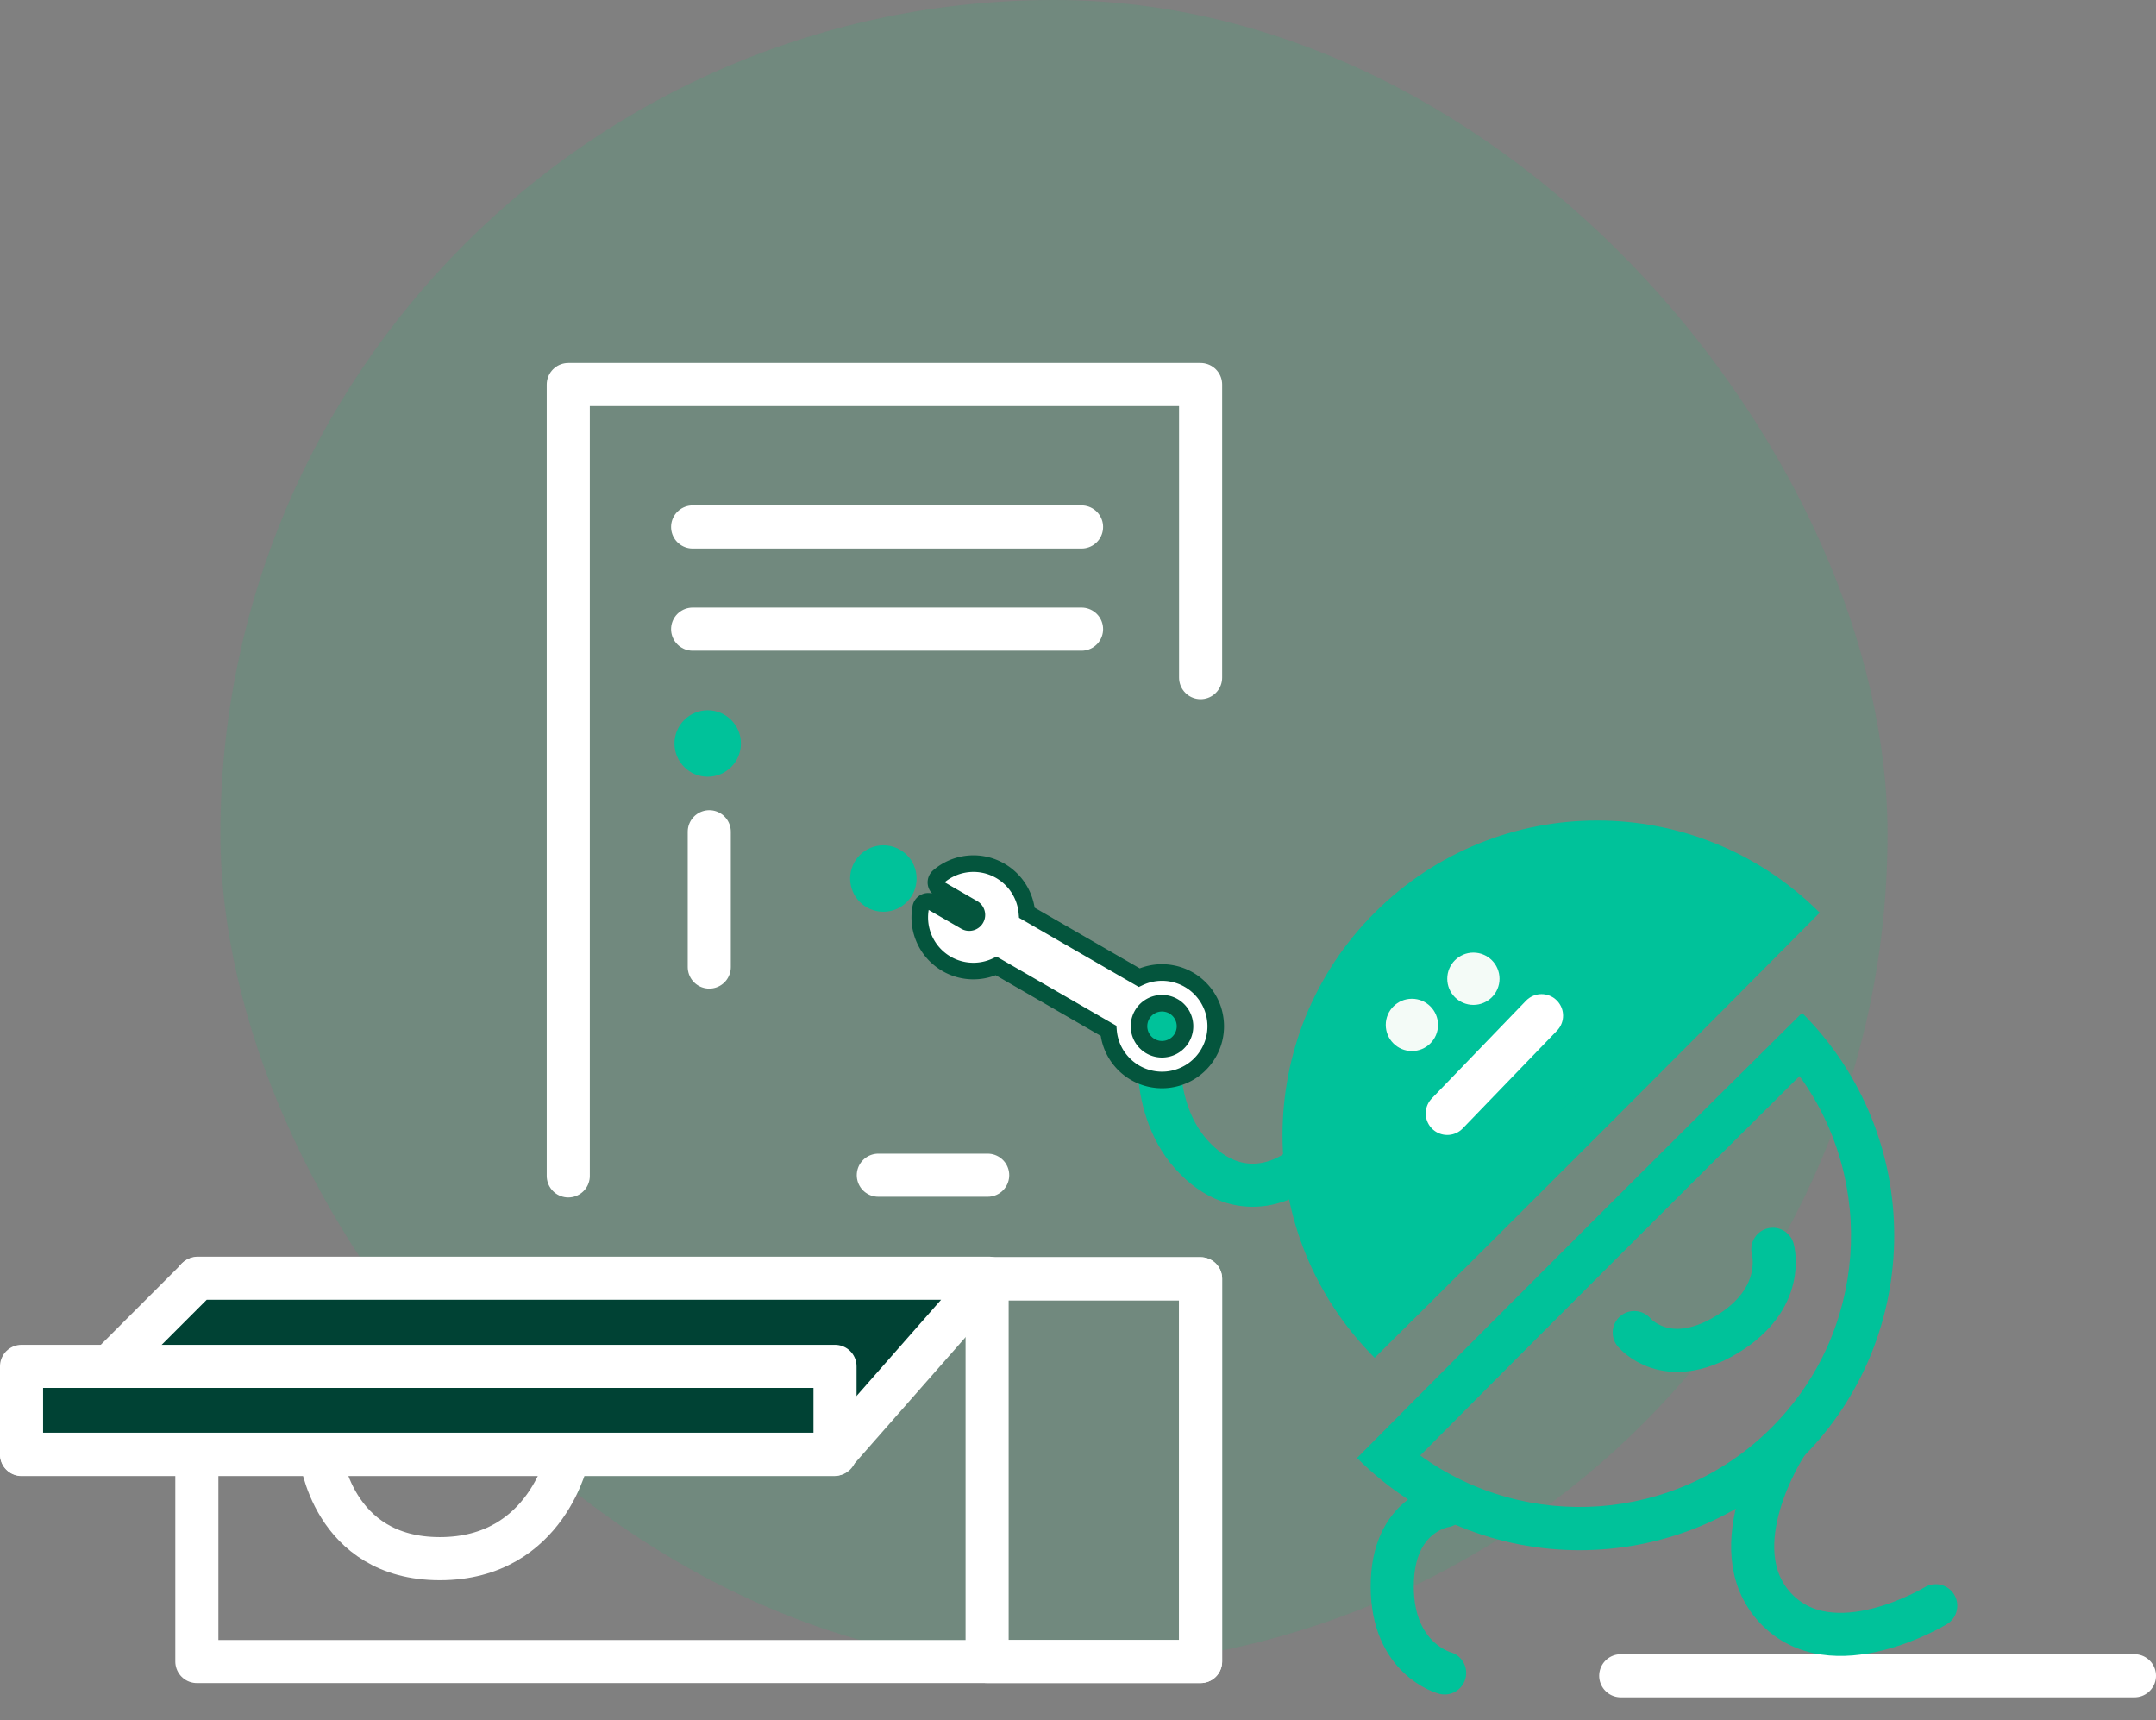 <svg xmlns="http://www.w3.org/2000/svg" xmlns:xlink="http://www.w3.org/1999/xlink" width="650.5" height="518.869" viewBox="0 0 650.5 518.869">
  <rect x="0" y="0" width="650.5" height="518.869" fill="#808080" stroke="none"/>
  <defs>
    <clipPath id="clip-path">
      <rect id="Rectangle_100" data-name="Rectangle 100" width="95.607" height="192.542" transform="translate(0 0)" fill="none" stroke="#00c29a" stroke-width="13"/>
    </clipPath>
    <clipPath id="clip-path-2">
      <rect id="Rectangle_102" data-name="Rectangle 102" width="95.607" height="192.543" transform="translate(0)" fill="none" stroke="#00c29a" stroke-width="13"/>
    </clipPath>
  </defs>
  <g id="Group_5511" data-name="Group 5511" transform="translate(-642.5 -139)">
    <g id="Group_5510" data-name="Group 5510">
      <rect id="Rectangle_61" data-name="Rectangle 61" width="503" height="503" rx="251.5" transform="translate(709 139)" fill="rgba(29,191,115,0.5)" opacity="0.3"/>
      <g id="Group_313" data-name="Group 313" transform="translate(-206.441 -25.998)">
        <line id="Line_40" data-name="Line 40" x2="155" transform="translate(1337.941 670.498)" fill="none" stroke="#fff" stroke-linecap="round" stroke-width="13"/>
        <g id="Group_310" data-name="Group 310" transform="translate(855.441 280.999)">
          <path id="Path_110" data-name="Path 110" d="M-14087.561-12956.047v-238.71h190.783v88.41" transform="translate(14252.519 13194.757)" fill="none" stroke="#fff" stroke-linecap="round" stroke-linejoin="round" stroke-width="13"/>
          <line id="Line_35" data-name="Line 35" x2="117.345" transform="translate(202.477 42.957)" fill="none" stroke="#fff" stroke-linecap="round" stroke-width="13"/>
          <line id="Line_36" data-name="Line 36" x2="117.345" transform="translate(202.477 73.783)" fill="none" stroke="#fff" stroke-linecap="round" stroke-width="13"/>
          <path id="Path_111" data-name="Path 111" d="M-14134.649-13041.189v115.467h302.845v-115.467Z" transform="translate(14187.543 13310.922)" fill="none" stroke="#fff" stroke-linecap="round" stroke-linejoin="round" stroke-width="13"/>
          <path id="Path_112" data-name="Path 112" d="M-14134.649-13041.189v115.467h64.412v-115.467Z" transform="translate(14425.976 13310.922)" fill="none" stroke="#fff" stroke-linecap="round" stroke-linejoin="round" stroke-width="13"/>
          <path id="Path_113" data-name="Path 113" d="M-13908.1-12988.057l46.753-53.191h-238.629l-53.187,53.191Z" transform="translate(14153.159 13310.816)" fill="#004234" stroke="#fff" stroke-linecap="round" stroke-linejoin="round" stroke-width="13"/>
          <path id="Path_114" data-name="Path 114" d="M-14153.159-13031.939v26.508h245.438v-26.508Z" transform="translate(14153.159 13328.102)" fill="#004234" stroke="#fff" stroke-linecap="round" stroke-linejoin="round" stroke-width="13"/>
          <path id="Path_115" data-name="Path 115" d="M-14121.589-13022.632s3.366,31.411,36,31.411,38.74-31.411,38.74-31.411" transform="translate(14211.804 13345.392)" fill="none" stroke="#fff" stroke-linecap="round" stroke-linejoin="round" stroke-width="13"/>
          <line id="Line_39" data-name="Line 39" y2="40.816" transform="translate(207.5 134.893)" fill="none" stroke="#fff" stroke-linecap="round" stroke-width="13"/>
          <line id="Line_41" data-name="Line 41" x1="33" transform="translate(258.5 238.5)" fill="none" stroke="#fff" stroke-linecap="round" stroke-width="13"/>
        </g>
        <path id="Path_116" data-name="Path 116" d="M0,0s2.27,15.816,24.272,15.816S50.389,0,50.389,0" transform="translate(1284.813 619.255) rotate(90)" fill="none" stroke="#00c29a" stroke-linecap="round" stroke-linejoin="round" stroke-width="13"/>
        <path id="Path_117" data-name="Path 117" d="M0,0S8.807,35.855,33.86,35.841,66.353,0,66.353,0" transform="translate(1387.735 600.842) rotate(47)" fill="none" stroke="#00c29a" stroke-linecap="round" stroke-linejoin="round" stroke-width="13"/>
        <g id="Group_312" data-name="Group 312" transform="translate(1332.713 371.293) rotate(45)">
          <g id="Mask_Group_16" data-name="Mask Group 16" transform="translate(0)" clip-path="url(#clip-path)">
            <g id="Path_108" data-name="Path 108" transform="translate(0 2.656)" fill="#00c29a">
              <path d="M 88.479 183.153 C 42.716 179.833 6.5 141.538 6.5 94.943 C 6.5 48.348 42.716 10.054 88.479 6.734 C 88.692 50.624 88.733 131.473 88.479 183.153 Z" stroke="none"/>
              <path d="M 82.011 14.019 C 42.949 20.237 13 54.158 13 94.943 C 13 135.728 42.95 169.649 82.012 175.868 C 82.217 127.016 82.186 56.924 82.011 14.019 M 94.943 -1.52587890625e-05 C 95.184 41.518 95.259 134.748 94.943 189.887 C 42.508 189.887 1.52587890625e-05 147.379 1.52587890625e-05 94.943 C 1.52587890625e-05 42.508 42.508 -1.52587890625e-05 94.943 -1.52587890625e-05 Z" stroke="none" fill="#00c29a"/>
            </g>
            <ellipse id="Ellipse_132" data-name="Ellipse 132" cx="7.887" cy="7.887" rx="7.887" ry="7.887" transform="translate(24.004 90.63) rotate(-45)" fill="#f4fbf7"/>
            <ellipse id="Ellipse_133" data-name="Ellipse 133" cx="7.887" cy="7.887" rx="7.887" ry="7.887" transform="translate(20.724 113.593) rotate(-45)" fill="#f4fbf7"/>
            <line id="Line_43" data-name="Line 43" x1="28.446" y2="29.488" transform="translate(37.453 104.079) rotate(-45)" fill="none" stroke="#fff" stroke-linecap="round" stroke-width="13"/>
          </g>
          <g id="Mask_Group_18" data-name="Mask Group 18" transform="translate(111.899 25.136)" clip-path="url(#clip-path-2)">
            <g id="Path_109" data-name="Path 109" transform="translate(0.454 2.656)" fill="none">
              <path d="M.21,0c-.241,41.518-.316,134.748,0,189.887A94.943,94.943,0,0,0,.21,0Z" stroke="none"/>
              <path d="M 13.142 14.019 C 12.967 56.926 12.936 127.019 13.141 175.868 C 52.203 169.65 82.153 135.728 82.153 94.943 C 82.153 54.158 52.204 20.237 13.142 14.019 M 0.21 0 C 52.645 0 95.153 42.508 95.153 94.943 C 95.153 147.379 52.645 189.887 0.21 189.887 C -0.106 134.748 -0.031 41.518 0.21 0 Z" stroke="none" fill="#00c29a"/>
            </g>
          </g>
        </g>
        <path id="Path_118" data-name="Path 118" d="M0,0S2.2,14.9,23.5,14.9,48.782,0,48.782,0" transform="translate(1342.018 566.966) rotate(-31)" fill="none" stroke="#00c29a" stroke-linecap="round" stroke-linejoin="round" stroke-width="13"/>
        <path id="Path_119" data-name="Path 119" d="M0,0S14.164,20.545,35.465,20.545,59.444,2.08,59.444,2.08" transform="translate(1199.152 475.037) rotate(45)" fill="none" stroke="#00c29a" stroke-linecap="round" stroke-linejoin="round" stroke-width="13"/>
      </g>
    </g>
    <circle id="Ellipse_130" data-name="Ellipse 130" cx="10.025" cy="10.025" r="10.025" transform="translate(846 353.252)" fill="#00c29a"/>
    <g id="Group_315" data-name="Group 315" transform="translate(18328.156 -4659.484) rotate(-60)">
      <path id="Subtraction_1" data-name="Subtraction 1" d="M2636.7-400.683a16.1,16.1,0,0,1-9.59-3.143,16.1,16.1,0,0,1-5.87-8.209,16.1,16.1,0,0,1,.126-10.091,16.1,16.1,0,0,1,6.074-8.059V-469.3a16.179,16.179,0,0,1-5.576-6.772,16.172,16.172,0,0,1-1.222-8.687,16.17,16.17,0,0,1,3.491-8.048,16.176,16.176,0,0,1,7.178-5.043,2.31,2.31,0,0,1,.759-.128,2.3,2.3,0,0,1,1.341.428,2.318,2.318,0,0,1,.973,1.885v11.611a2.317,2.317,0,0,0,2.315,2.315,2.317,2.317,0,0,0,2.315-2.315v-11.611a2.321,2.321,0,0,1,.974-1.885,2.3,2.3,0,0,1,1.341-.428,2.31,2.31,0,0,1,.76.128,16.16,16.16,0,0,1,10.814,15.264,16.235,16.235,0,0,1-6.944,13.285v39.12a16.1,16.1,0,0,1,6.074,8.059,16.1,16.1,0,0,1,.126,10.091,16.093,16.093,0,0,1-5.87,8.209A16.1,16.1,0,0,1,2636.7-400.683Zm0-23.152a6.952,6.952,0,0,0-6.945,6.944,6.952,6.952,0,0,0,6.945,6.944,6.952,6.952,0,0,0,6.944-6.944A6.952,6.952,0,0,0,2636.7-423.835Z" transform="translate(-15727.929 -12041.689)" fill="#fff" stroke="#04553d" stroke-width="5"/>
    </g>
    <circle id="Ellipse_131" data-name="Ellipse 131" cx="10.025" cy="10.025" r="10.025" transform="translate(899 393.977)" fill="#00c29a"/>
  </g>
</svg>
